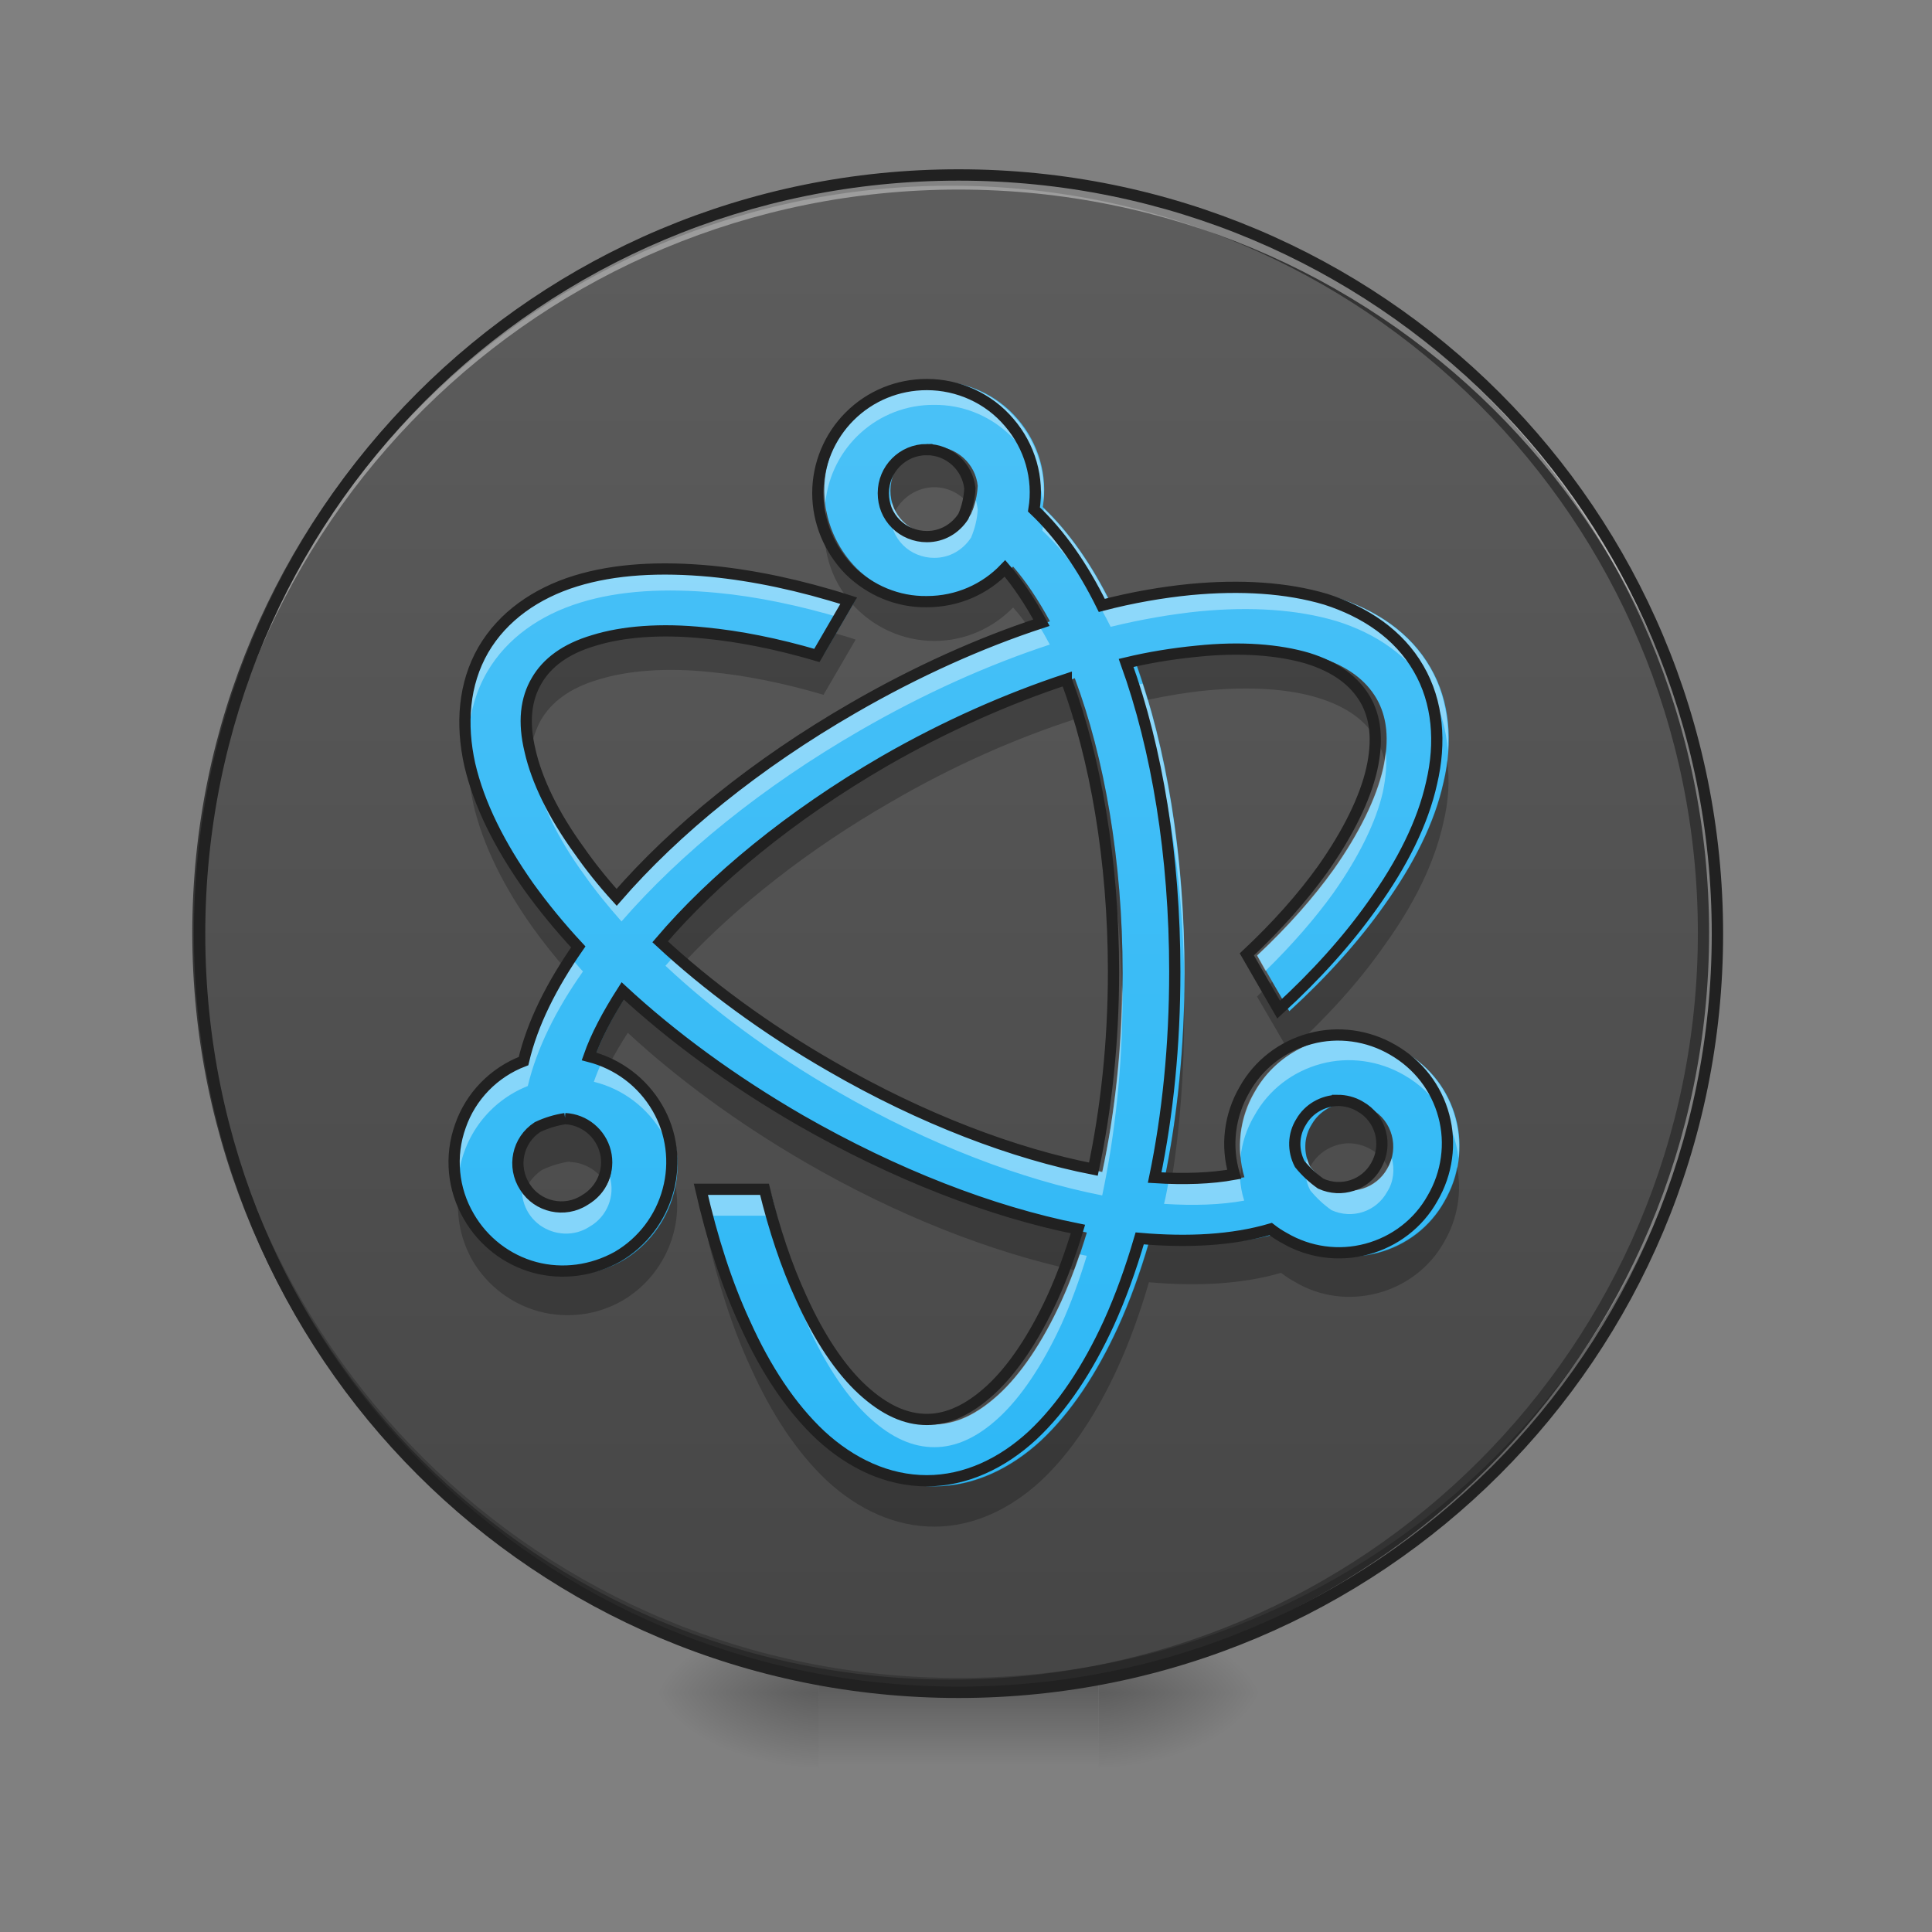 <svg height="16" viewBox="0 0 16 16" width="16" xmlns="http://www.w3.org/2000/svg" xmlns:xlink="http://www.w3.org/1999/xlink"><rect x="0" y="0" width="16" height="16" fill="#808080" stroke="none"/><linearGradient id="a"><stop offset="0" stop-opacity=".314"/><stop offset=".222" stop-opacity=".275"/><stop offset="1" stop-opacity="0"/></linearGradient><radialGradient id="b" cx="450.909" cy="189.579" gradientTransform="matrix(0 -.039 -.07 -0 22.262 31.798)" gradientUnits="userSpaceOnUse" r="21.167" xlink:href="#a"/><radialGradient id="c" cx="450.909" cy="189.579" gradientTransform="matrix(-0 .039 .07 0 -6.385 -3.764)" gradientUnits="userSpaceOnUse" r="21.167" xlink:href="#a"/><radialGradient id="d" cx="450.909" cy="189.579" gradientTransform="matrix(-0 -.039 .07 -0 -6.385 31.798)" gradientUnits="userSpaceOnUse" r="21.167" xlink:href="#a"/><radialGradient id="e" cx="450.909" cy="189.579" gradientTransform="matrix(0 .039 -.07 0 22.262 -3.764)" gradientUnits="userSpaceOnUse" r="21.167" xlink:href="#a"/><linearGradient id="f" gradientTransform="matrix(.007 0 0 .031 6.233 6.719)" gradientUnits="userSpaceOnUse" x1="255.323" x2="255.323" y1="233.5" y2="254.667"><stop offset="0" stop-opacity=".275"/><stop offset="1" stop-opacity="0"/></linearGradient><linearGradient id="g" gradientUnits="userSpaceOnUse" x1="254" x2="254" y1="-232.167" y2="297"><stop offset="0" stop-color="#616161"/><stop offset="1" stop-color="#424242"/></linearGradient><linearGradient id="h" gradientUnits="userSpaceOnUse" x1="7.938" x2="7.938" y1="14.017" y2="1.448"><stop offset="0" stop-color="#29b6f6"/><stop offset="1" stop-color="#4fc3f7"/></linearGradient><path d="m9.098 14.016h1.32v-.66h-1.32zm0 0" fill="url(#b)"/><path d="m6.781 14.016h-1.324v.664h1.324zm0 0" fill="url(#c)"/><path d="m6.781 14.016h-1.324v-.66h1.324zm0 0" fill="url(#d)"/><path d="m9.098 14.016h1.32v.664h-1.32zm0 0" fill="url(#e)"/><path d="m6.781 13.852h2.316v.828h-2.316zm0 0" fill="url(#f)"/><path d="m253.976-168.629c111.114 0 201.106 89.991 201.106 201.106 0 110.989-89.991 200.981-201.106 200.981-110.989 0-201.106-89.991-201.106-200.981 0-111.114 90.116-201.106 201.106-201.106zm0 0" fill="url(#g)" stroke="#333" stroke-linecap="round" stroke-width="3" transform="matrix(.031 0 0 .031 0 6.719)"/><path d="m7.938 14.016c-3.48 0-6.285-2.801-6.285-6.281 0-.023 0-.043 0-.062.035 3.453 2.824 6.223 6.285 6.223s6.254-2.77 6.285-6.223v.062c0 3.48-2.805 6.281-6.285 6.281zm0 0" fill-opacity=".196"/><path d="m7.938 1.449c-3.48 0-6.285 2.801-6.285 6.285v.059c.035-3.453 2.824-6.223 6.285-6.223s6.254 2.77 6.285 6.223c0-.02 0-.039 0-.059 0-3.484-2.805-6.285-6.285-6.285zm0 0" fill="#fff" fill-opacity=".392"/><path d="m7.938 1.402c-3.508 0-6.332 2.824-6.332 6.332 0 3.504 2.824 6.328 6.332 6.328s6.332-2.824 6.332-6.328c0-3.508-2.824-6.332-6.332-6.332zm0 .094c3.457 0 6.238 2.781 6.238 6.238 0 3.453-2.781 6.234-6.238 6.234s-6.238-2.781-6.238-6.234c0-3.457 2.781-6.238 6.238-6.238zm0 0" fill="#212121"/><path d="m7.738 3.156c-.242 0-.473.094-.645.266-.168.168-.266.398-.266.641s.098.473.266.645c.172.168.402.266.645.262.258 0 .488-.105.652-.277.105.121.207.273.305.453-.512.168-1.043.406-1.57.711-.812.469-1.488 1.02-1.977 1.582-.117-.129-.223-.262-.312-.391-.219-.301-.355-.59-.41-.832-.059-.242-.035-.434.055-.586.086-.148.238-.266.477-.336.238-.074.559-.102.93-.062.285.027.602.09.934.188l.266-.457c-.402-.129-.793-.211-1.152-.246-.418-.039-.801-.02-1.129.082-.328.102-.605.293-.77.574-.164.285-.188.621-.113.957.078.336.25.676.492 1.02.121.168.258.336.414.504-.223.32-.383.637-.457.953-.246.094-.441.293-.527.543-.09.25-.062.527.07.754.121.211.32.363.551.426.234.062.48.027.691-.09.207-.121.359-.32.422-.555.062-.23.031-.48-.09-.688-.125-.215-.328-.367-.57-.43.059-.168.156-.352.281-.547.414.383.914.75 1.48 1.078.797.457 1.598.766 2.32.91-.062.207-.133.398-.211.57-.156.34-.336.605-.52.773-.184.168-.359.246-.531.246-.176 0-.352-.078-.535-.246s-.363-.434-.516-.773c-.121-.262-.223-.566-.305-.902h-.531c.094.41.215.789.367 1.117.172.383.383.703.633.938.254.234.559.379.887.379.324 0 .629-.145.883-.379.25-.234.461-.555.637-.938.098-.215.184-.453.258-.707.402.035.773.016 1.094-.078.035.027.07.051.113.074.207.121.453.156.688.094s.434-.215.551-.426c.121-.207.156-.457.094-.688-.062-.234-.215-.43-.426-.551-.207-.121-.457-.156-.688-.094-.234.062-.434.215-.551.426-.125.215-.156.469-.086.707-.191.035-.414.043-.664.027.109-.527.168-1.105.168-1.719 0-.973-.148-1.863-.406-2.578.195-.047.391-.078.59-.098.371-.039.688-.012.926.059.238.074.391.191.48.344.086.148.109.34.055.582-.055.242-.195.531-.41.836-.168.234-.379.473-.633.711l.266.461c.312-.285.578-.582.785-.875.246-.344.418-.684.492-1.02.078-.332.055-.672-.109-.953-.164-.285-.445-.473-.773-.578-.328-.098-.711-.121-1.129-.082-.238.023-.488.066-.742.133-.16-.324-.348-.594-.566-.801.043-.262-.035-.527-.207-.727-.172-.203-.426-.316-.688-.316zm0 .543c.184 0 .34.141.359.324-.004.082-.023.164-.055.234-.066.102-.176.168-.305.168-.098 0-.191-.039-.258-.105-.07-.07-.105-.16-.105-.258 0-.199.16-.363.363-.363zm1.164 1.922c.242.648.395 1.504.395 2.438 0 .594-.062 1.152-.168 1.648-.66-.129-1.43-.418-2.191-.859-.551-.316-1.035-.676-1.426-1.039.441-.52 1.09-1.055 1.871-1.508.516-.297 1.035-.523 1.52-.684zm2.266 3.512c.062 0 .129.016.188.051.176.098.234.32.133.496-.09.16-.289.227-.461.148-.066-.047-.125-.102-.176-.164-.059-.113-.055-.246.012-.352.062-.109.18-.176.305-.18zm-6.449.152c.16.008.297.121.336.277.039.156-.031.32-.172.402-.168.109-.395.059-.5-.109-.109-.168-.062-.391.105-.5.074-.035.152-.059.23-.07zm0 0" fill="url(#h)"/><path d="m7.738 3.156c-.242 0-.473.094-.645.266-.168.168-.266.398-.266.641 0 .035.004.066.008.102.047-.465.438-.816.902-.812.461-.004.852.348.902.805.027-.254-.059-.508-.23-.699-.172-.191-.414-.301-.672-.301zm.344.984c-.012.039-.023.082-.039.117-.066.102-.176.168-.305.168-.164 0-.309-.109-.352-.266-.008.031-.012.062-.012.098 0 .098.035.188.105.258.066.066.16.105.258.105.129 0 .238-.066.305-.168.031-.074.051-.152.055-.234-.004-.027-.008-.051-.016-.078zm.562.07c.004.062 0 .125-.012.184.219.207.406.477.566.797.254-.062.504-.105.742-.129.418-.039.801-.016 1.129.082.328.102.609.293.773.574.09.156.137.328.148.504.016-.246-.027-.488-.148-.695-.164-.285-.445-.473-.773-.578-.328-.098-.711-.121-1.129-.082-.238.023-.488.066-.742.133-.156-.316-.34-.586-.555-.789zm-3.09.484c-.273 0-.523.035-.75.102-.328.102-.605.293-.77.574-.125.215-.168.453-.152.699.012-.176.062-.348.152-.504.164-.281.441-.473.77-.574.328-.102.711-.121 1.129-.082.332.031.688.105 1.055.215l.098-.164c-.402-.129-.793-.211-1.152-.246-.129-.012-.258-.02-.379-.02zm3.047.48c-.48.168-.98.395-1.477.68-.812.469-1.488 1.02-1.977 1.582-.117-.129-.223-.262-.312-.391-.219-.301-.355-.59-.41-.832-.012-.051-.02-.102-.027-.145-.012.098-.004.211.027.34.055.242.191.531.41.832.09.129.195.258.312.391.488-.562 1.164-1.113 1.977-1.582.527-.305 1.059-.543 1.57-.711-.031-.059-.062-.113-.094-.164zm.863.488c-.023.004-.043.008-.062.012.25.691.398 1.547.406 2.477 0-.031 0-.062 0-.094 0-.891-.125-1.711-.344-2.395zm2.012.555c-.004.047-.012.098-.023.148-.055.242-.195.531-.41.836-.168.234-.379.473-.633.711l.07.129c.223-.219.41-.434.562-.645.215-.305.355-.594.41-.836.027-.129.035-.242.023-.344zm-5.871 1.676c-.031.035-.062.07-.094.105.391.367.875.727 1.426 1.043.762.441 1.531.73 2.191.859.105-.496.168-1.059.168-1.648 0-.035-.004-.066-.004-.102-.004.559-.062 1.086-.164 1.555-.66-.129-1.43-.418-2.191-.859-.508-.293-.957-.617-1.332-.953zm-.855.066c-.18.285-.312.566-.379.844-.383.148-.617.535-.574.941.039-.336.258-.625.574-.75.074-.312.234-.633.457-.949-.027-.027-.051-.059-.078-.086zm6.449.629c-.332-.012-.645.164-.809.453-.098.164-.137.359-.117.547.012-.121.051-.242.117-.352.117-.211.316-.363.551-.426.23-.062.48-.027.688.094.254.145.418.398.449.688.039-.355-.137-.703-.449-.883-.129-.078-.277-.117-.43-.121zm-6.211.199c-.027.059-.051.117-.07.172.242.059.445.215.57.43.062.109.102.23.113.355.023-.191-.02-.383-.113-.551-.113-.191-.289-.336-.5-.406zm6.539.805c-.012.027-.023.059-.039.086-.09.16-.289.227-.461.148-.066-.047-.125-.102-.176-.164-.012-.023-.02-.047-.027-.07-.023.09-.016.184.027.266.051.062.109.117.176.164.172.078.371.012.461-.152.055-.086.062-.188.039-.277zm-6.477.152c-.023.094-.086.172-.168.219-.098.062-.219.074-.324.035-.109-.043-.191-.133-.223-.242-.039.145.012.301.137.391.121.086.285.094.41.012.145-.082.215-.254.168-.414zm5.219.008c-.172.031-.371.039-.59.027-.012.062-.023.129-.039.191.25.016.473.008.664-.027-.02-.062-.031-.125-.035-.191zm-4.418.121c.016.066.031.129.047.195h.484c.082.336.184.641.305.902.152.34.332.605.516.773.184.168.359.242.535.242.172 0 .348-.074.531-.242.184-.168.363-.434.52-.773.078-.172.148-.363.211-.57-.02-.004-.039-.008-.059-.012-.047.137-.098.27-.152.387-.156.34-.336.605-.52.773-.184.168-.359.246-.531.246-.176 0-.352-.078-.535-.246s-.363-.434-.516-.773c-.121-.262-.223-.566-.305-.902zm0 0" fill="#fff" fill-opacity=".392"/><path d="m7.738 3.699c-.203 0-.363.164-.363.363 0 .059.012.117.039.168.062-.113.184-.195.324-.195.133 0 .254.074.316.191.023-.066.039-.133.043-.203-.02-.184-.176-.324-.359-.324zm-.895.531c-.008.055-.016.113-.016.168 0 .191.062.383.176.535.027.008.055.02.082.027l-.027.043c.172.191.418.305.68.305.258 0 .488-.109.652-.277.047.051.09.109.133.172.059-.02.113-.039.172-.059-.098-.18-.199-.332-.305-.453-.164.172-.395.277-.652.277-.438.004-.812-.309-.895-.738zm-1.289.98c-.23 0-.434.031-.598.082-.238.07-.391.188-.477.336-.082.141-.105.305-.07.516.016-.062.039-.125.07-.18.086-.148.238-.266.477-.336.238-.074.559-.102.93-.062.285.027.602.09.934.188l.266-.457c-.055-.02-.113-.035-.168-.051l-.098.172c-.332-.098-.648-.16-.934-.188-.117-.012-.227-.02-.332-.02zm4.77.152c-.105 0-.215.008-.332.02-.199.02-.395.051-.59.098.035.102.07.207.102.316.164-.035.324-.062.488-.078.371-.035.688-.012.926.062s.391.188.48.34c.031.055.055.113.066.176.039-.211.012-.375-.066-.512-.09-.152-.242-.27-.48-.344-.164-.047-.363-.074-.594-.078zm-1.422.254c-.484.16-1.004.387-1.52.684-.781.453-1.43.988-1.871 1.508.055.047.109.098.168.148.43-.457 1.016-.922 1.703-1.316.516-.301 1.035-.527 1.52-.684.227.609.375 1.398.391 2.266 0-.055.004-.109.004-.164 0-.934-.152-1.789-.395-2.438zm-5.012.527c-.02.168-.008.344.031.52.078.336.25.68.492 1.02.086.121.184.242.285.359.039-.062.082-.129.129-.191-.156-.168-.293-.336-.414-.504-.242-.344-.414-.684-.492-1.02-.016-.059-.023-.121-.031-.184zm8.094.152c-.004.062-.016.121-.031.184-.074.336-.246.676-.492 1.02-.207.293-.473.59-.785.875l-.141-.242c-.043.039-.082.078-.125.121l.266.457c.312-.285.578-.578.785-.875.246-.34.418-.684.492-1.02.043-.176.055-.352.031-.52zm-6.785 1.922c-.125.195-.223.379-.281.547.047.012.09.027.129.047.047-.086.094-.168.152-.258.414.383.914.75 1.48 1.078.758.438 1.52.734 2.215.887.035-.098.07-.203.105-.312-.723-.145-1.523-.453-2.32-.91-.566-.328-1.066-.695-1.48-1.078zm4.609.004c-.012.551-.066 1.078-.168 1.555.02 0 .043.004.062.004.07-.434.105-.902.105-1.387 0-.059 0-.113 0-.172zm1.359.91c-.125.004-.242.07-.305.18-.066.105-.07.238-.012.352.062-.117.184-.191.316-.195.062 0 .129.016.188.051.062.035.109.086.141.145.09-.172.031-.383-.141-.48-.059-.035-.125-.051-.188-.051zm-6.449.152c-.078.012-.156.035-.23.07-.156.102-.211.305-.125.473.031-.055.074-.102.125-.137.074-.035.152-.059.23-.07v.004c.129.004.246.078.305.191.059-.109.055-.242-.008-.348-.062-.109-.172-.176-.297-.184zm7.348.379c-.016.102-.055.195-.105.285-.117.211-.316.363-.551.426s-.48.027-.688-.094c-.043-.023-.078-.047-.113-.074-.32.094-.691.113-1.094.078-.074.254-.16.492-.258.707-.176.383-.387.703-.637.938-.254.234-.559.379-.883.379-.328 0-.633-.145-.887-.379-.25-.234-.461-.555-.633-.938-.109-.238-.203-.5-.281-.781h-.086c.094.41.215.789.367 1.117.172.383.383.703.633.938.254.234.559.379.887.379.324 0 .629-.145.883-.379.25-.234.461-.555.637-.938.098-.215.184-.453.258-.707.402.035.773.016 1.094-.078.035.027.07.051.113.074.207.125.453.156.688.094s.434-.215.551-.426c.109-.188.148-.41.105-.621zm-1.781 0c-.008.031-.012.062-.016.09.012 0 .023-.004.035-.004-.008-.027-.016-.055-.02-.086zm-6.477.152c-.039.215-.004.434.105.625.121.207.32.359.551.422.234.062.48.031.691-.09.332-.195.508-.578.438-.957-.051.262-.211.488-.438.621-.211.117-.457.152-.691.09-.23-.062-.43-.215-.551-.426-.051-.086-.086-.184-.105-.285zm0 0" fill-opacity=".235"/><path d="m247.601-114.01c-7.749 0-15.124 3-20.623 8.499-5.374 5.374-8.499 12.749-8.499 20.498s3.125 15.124 8.499 20.623c5.499 5.374 12.874 8.499 20.623 8.374 8.249 0 15.624-3.375 20.873-8.874 3.375 3.875 6.624 8.749 9.749 14.499-16.373 5.374-33.372 12.999-50.245 22.748-25.998 14.999-47.62 32.622-63.244 50.62-3.75-4.125-7.124-8.374-9.999-12.499-6.999-9.624-11.374-18.873-13.124-26.622-1.875-7.749-1.125-13.874 1.75-18.748 2.75-4.75 7.624-8.499 15.249-10.749 7.624-2.375 17.873-3.25 29.747-2 9.124.875 19.248 2.875 29.872 5.999l8.499-14.624c-12.874-4.125-25.373-6.749-36.871-7.874-13.374-1.25-25.623-.625-36.122 2.625s-19.373 9.374-24.623 18.373c-5.249 9.124-5.999 19.873-3.625 30.622 2.5 10.749 7.999 21.623 15.748 32.622 3.875 5.374 8.249 10.749 13.249 16.123-7.124 10.249-12.249 20.373-14.624 30.497-7.874 3-14.124 9.374-16.873 17.373-2.875 7.999-2 16.873 2.25 24.123 3.875 6.749 10.249 11.624 17.623 13.624 7.499 2 15.374.875 22.123-2.875 6.624-3.875 11.499-10.249 13.499-17.748 2-7.374 1-15.374-2.875-21.998-4-6.874-10.499-11.749-18.248-13.749 1.875-5.374 5-11.249 8.999-17.498 13.249 12.249 29.247 23.998 47.37 34.497 25.498 14.624 51.12 24.498 74.243 29.122-2 6.624-4.25 12.749-6.749 18.248-5 10.874-10.749 19.373-16.623 24.748s-11.499 7.874-16.998 7.874c-5.624 0-11.249-2.5-17.123-7.874s-11.624-13.874-16.498-24.748c-3.875-8.374-7.124-18.123-9.749-28.872h-16.998c3 13.124 6.874 25.248 11.749 35.747 5.499 12.249 12.249 22.498 20.248 29.997 8.124 7.499 17.873 12.124 28.372 12.124 10.374 0 20.123-4.625 28.247-12.124 7.999-7.499 14.749-17.748 20.373-29.997 3.125-6.874 5.874-14.499 8.249-22.623 12.874 1.125 24.748.5 34.997-2.5 1.125.875 2.25 1.625 3.625 2.375 6.624 3.875 14.499 5 21.998 3 7.499-2 13.874-6.874 17.623-13.624 3.875-6.624 5-14.624 3-21.998-2-7.499-6.874-13.749-13.624-17.623-6.624-3.875-14.624-5-21.998-3-7.499 2-13.874 6.874-17.623 13.624-4 6.874-5 14.999-2.75 22.623-6.124 1.125-13.249 1.375-21.248.875 3.5-16.873 5.374-35.372 5.374-54.995 0-31.122-4.75-59.619-12.999-82.492 6.249-1.5 12.499-2.5 18.873-3.125 11.874-1.25 21.998-.375 29.622 1.875 7.624 2.375 12.499 6.124 15.374 10.999 2.75 4.75 3.5 10.874 1.75 18.623s-6.249 16.998-13.124 26.747c-5.374 7.499-12.124 15.124-20.248 22.748l8.499 14.749c9.999-9.124 18.498-18.623 25.123-27.997 7.874-10.999 13.374-21.873 15.748-32.622 2.5-10.624 1.75-21.498-3.5-30.497-5.249-9.124-14.249-15.124-24.748-18.498-10.499-3.125-22.748-3.875-36.122-2.625-7.624.75-15.624 2.125-23.748 4.25-5.125-10.374-11.124-18.998-18.123-25.623 1.375-8.374-1.125-16.873-6.624-23.248-5.499-6.499-13.624-10.124-21.998-10.124zm0 17.373c5.874 0 10.874 4.5 11.499 10.374-.125 2.625-.75 5.249-1.75 7.499-2.125 3.25-5.624 5.374-9.749 5.374-3.125 0-6.124-1.25-8.249-3.375-2.25-2.25-3.375-5.125-3.375-8.249 0-6.374 5.125-11.624 11.624-11.624zm37.246 61.494c7.749 20.748 12.624 48.12 12.624 77.993 0 18.998-2 36.871-5.374 52.745-21.123-4.125-45.746-13.374-70.118-27.497-17.623-10.124-33.122-21.623-45.621-33.247 14.124-16.623 34.872-33.747 59.869-48.245 16.498-9.499 33.122-16.748 48.62-21.873zm72.493 112.364c2 0 4.125.5 5.999 1.625 5.624 3.125 7.499 10.249 4.25 15.873-2.875 5.125-9.249 7.249-14.749 4.75-2.125-1.5-4-3.25-5.624-5.249-1.875-3.625-1.75-7.874.375-11.249 2-3.5 5.749-5.624 9.749-5.749zm-206.355 4.875c5.125.25 9.499 3.875 10.749 8.874 1.25 5-1 10.249-5.499 12.874-5.374 3.5-12.624 1.875-15.998-3.5-3.5-5.374-2-12.499 3.375-15.998 2.375-1.125 4.875-1.875 7.374-2.25zm0 0" fill="none" stroke="#212121" stroke-width="3" transform="matrix(.031 0 0 .031 0 6.719)"/></svg>